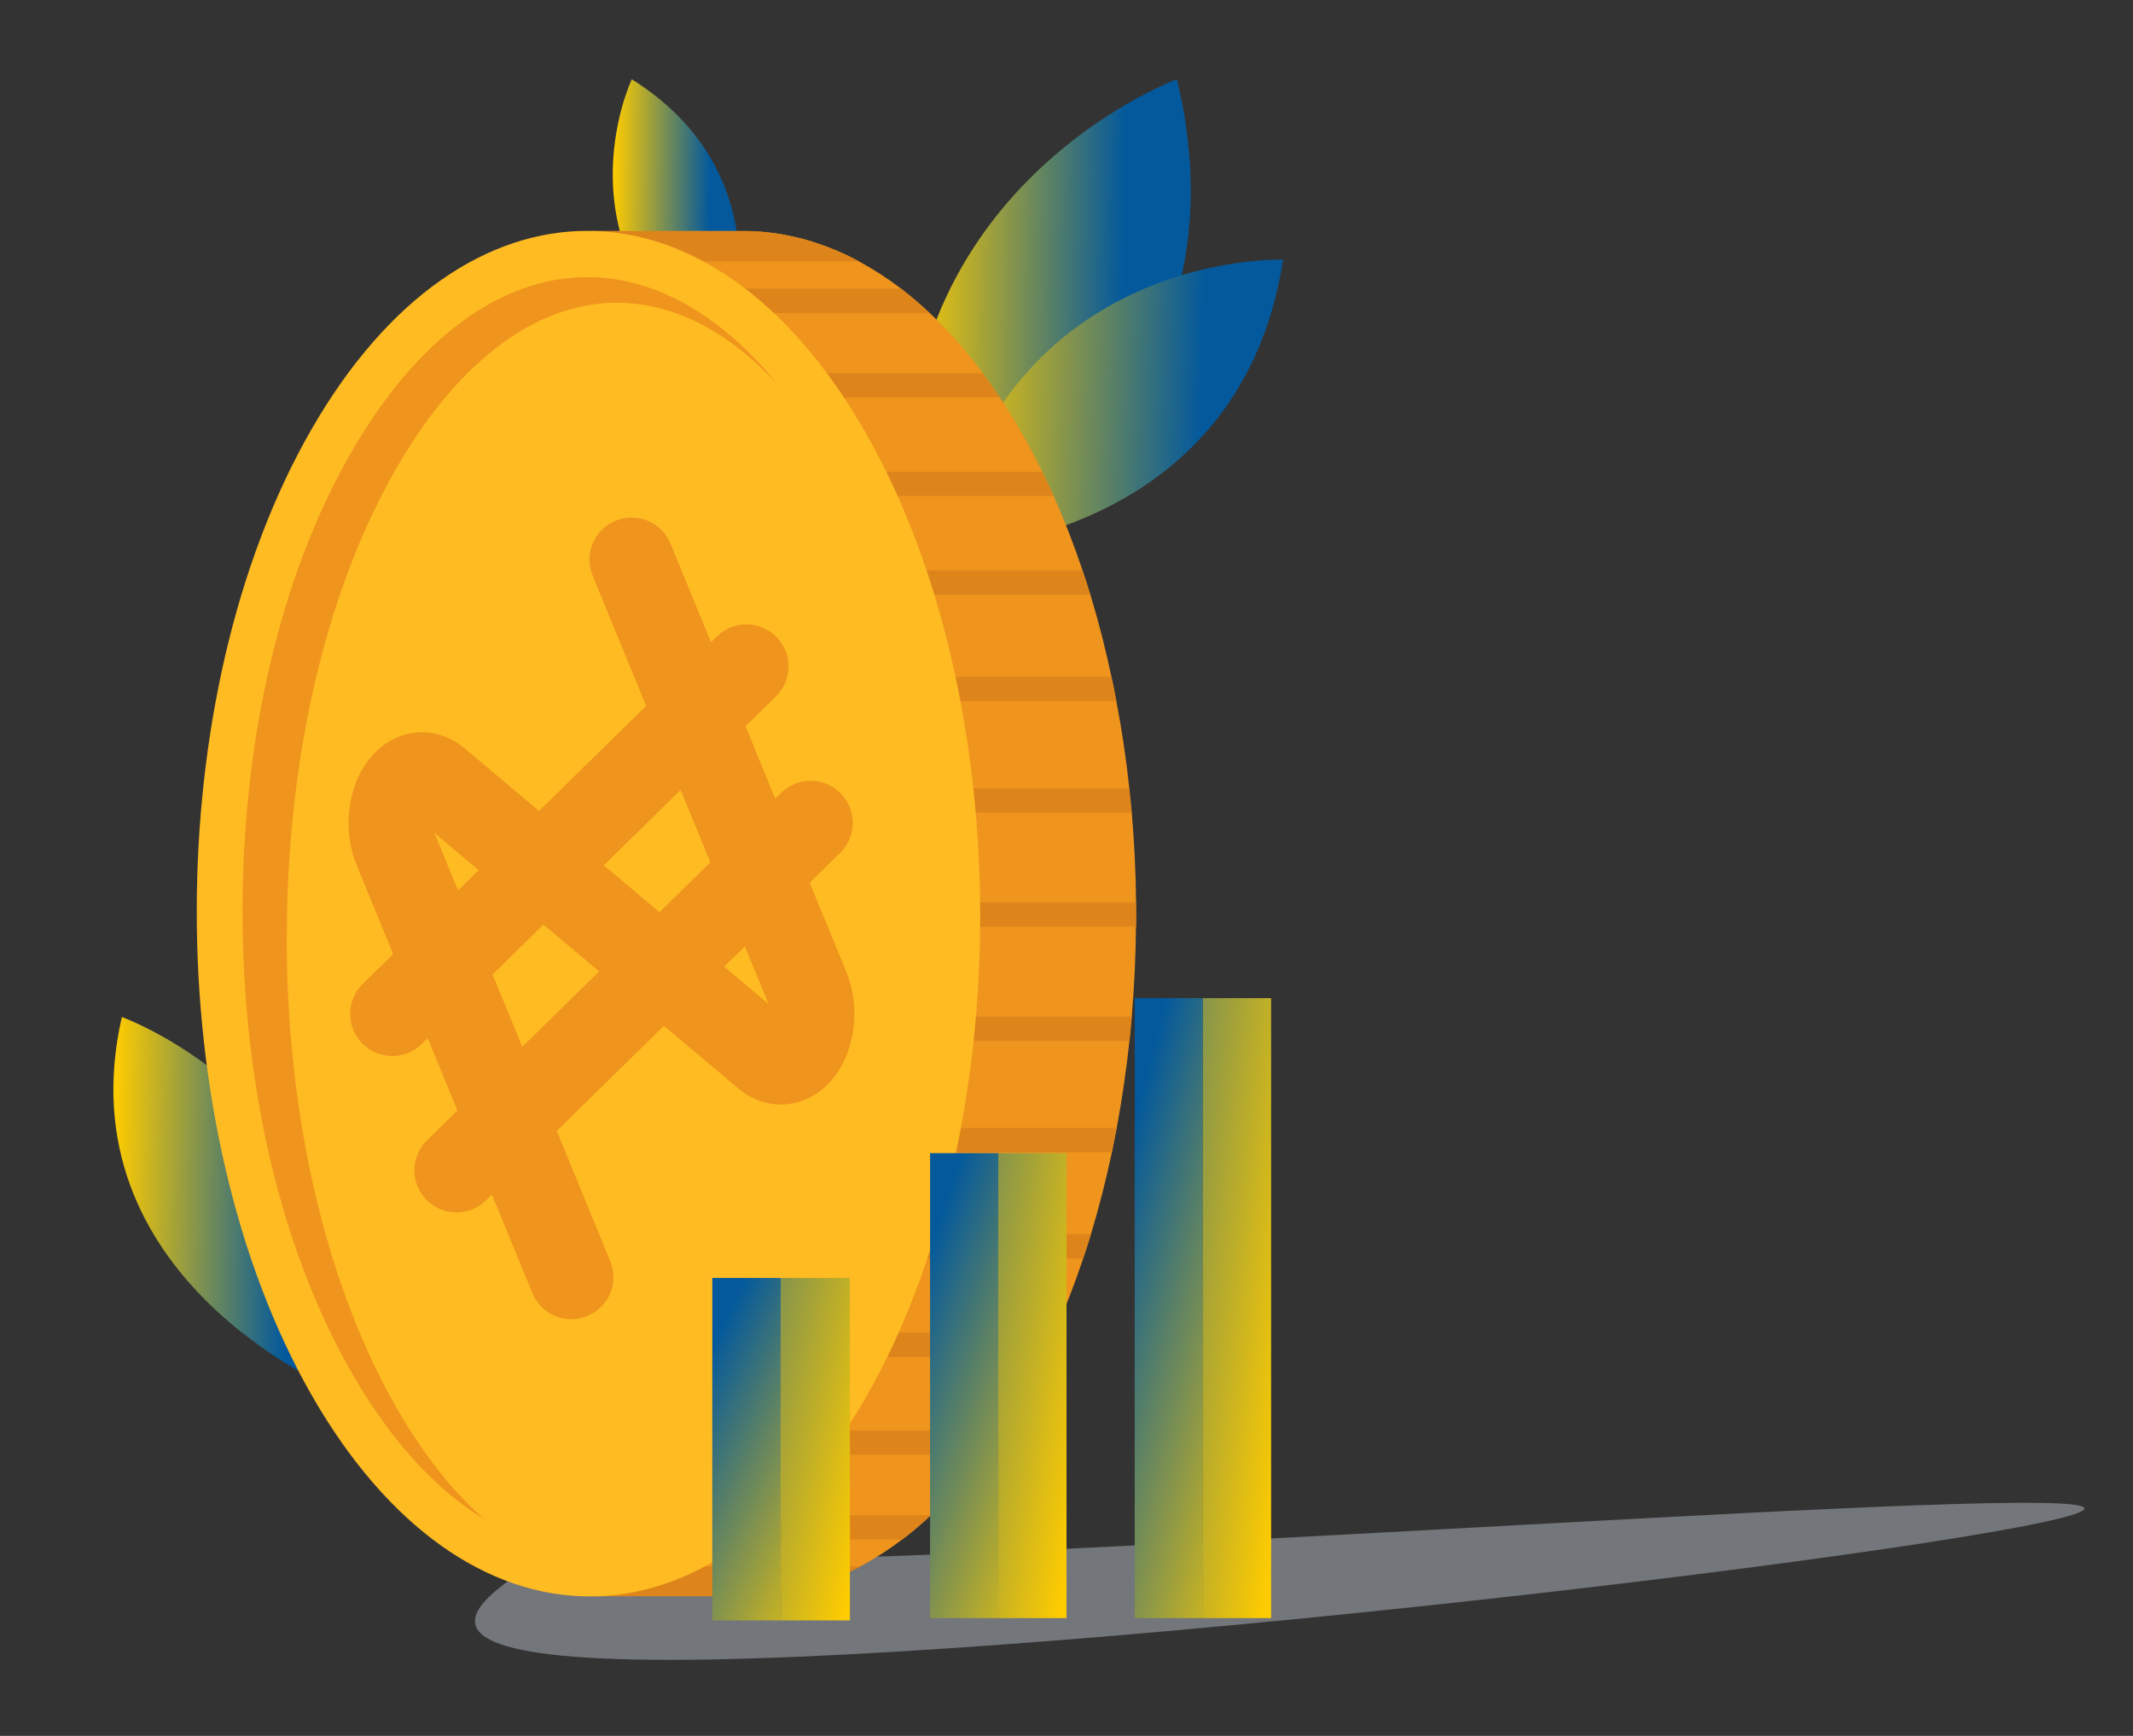 <svg width="344" height="280" viewBox="0 0 344 280" fill="none" xmlns="http://www.w3.org/2000/svg">
<rect x="0" y="0" width="344" height="280" fill="#333333" stroke="none"/>
<path d="M189.819 12.785C189.819 12.785 136.646 32.263 147.694 94.487C147.694 94.487 203.716 70.816 189.819 12.785Z" fill="url(#paint0_linear_3275_31624)"/>
<path d="M206.944 41.887C206.944 41.887 162.355 40.147 151.762 88.816C151.762 88.816 199.685 88.35 206.944 41.887Z" fill="url(#paint1_linear_3275_31624)"/>
<path d="M19.65 164.047C19.65 164.047 61.33 179.041 54.05 224.128C54.05 224.128 10.071 206.037 19.65 164.047Z" fill="url(#paint2_linear_3275_31624)"/>
<path d="M116.856 168.5C116.856 168.5 41.533 184.385 50.769 219.944C50.769 219.944 123.463 202.413 116.856 168.5Z" fill="url(#paint3_linear_3275_31624)"/>
<path d="M101.892 12.785C101.892 12.785 88.876 40.154 116.431 59.787C116.431 59.787 128.961 29.747 101.892 12.785Z" fill="url(#paint4_linear_3275_31624)"/>
<path d="M336.166 243.315C336.166 247.716 173.311 267.732 107.98 267.732C42.649 267.732 99.592 247.716 99.592 243.315C99.592 238.914 42.649 251.796 107.98 251.796C173.311 251.796 336.166 238.914 336.166 243.315Z" fill="#EBF3FF" fill-opacity="0.35"/>
<path d="M183.199 149.478C183.168 154.324 182.93 159.16 182.526 163.965C182.412 165.27 182.288 166.575 182.153 167.879C181.646 172.622 180.962 177.323 180.103 181.931C179.854 183.246 179.595 184.561 179.326 185.846C178.373 190.35 177.245 194.761 175.95 199.059C175.546 200.374 175.132 201.689 174.697 202.973C173.32 207.105 171.777 211.102 170.058 214.933C169.478 216.269 168.867 217.574 168.236 218.847C167.128 221.115 165.947 223.342 164.715 225.485C163.669 227.297 162.592 229.047 161.494 230.714C160.593 232.071 159.672 233.376 158.75 234.629C155.996 238.336 153.117 241.587 150.135 244.373C148.623 245.812 147.09 247.117 145.527 248.287C143.321 249.975 141.064 251.425 138.785 252.636C136.59 253.796 134.374 254.749 132.127 255.494C130.864 255.929 129.59 256.281 128.316 256.551C125.779 257.131 123.242 257.41 120.685 257.452H95.522L95.035 256.551L94.455 255.494L92.891 252.636L92.871 252.585C90.613 251.373 88.397 249.944 86.212 248.287C84.649 247.096 83.106 245.802 81.584 244.373C78.581 241.577 75.691 238.326 72.937 234.629C71.995 233.376 71.083 232.071 70.183 230.714C68.971 228.902 67.79 226.976 66.641 224.978C65.512 222.989 64.425 220.96 63.389 218.847C62.747 217.563 62.136 216.259 61.546 214.933C59.807 211.091 58.253 207.084 56.886 202.973C56.431 201.679 56.017 200.374 55.623 199.059C54.287 194.761 53.148 190.35 52.175 185.846C51.895 184.551 51.636 183.246 51.388 181.931C50.86 179.197 50.394 176.433 50.011 173.647L46.873 167.869L46.531 167.227V127.494L46.718 127.142L49.886 121.312C50.259 118.547 50.715 115.782 51.222 113.069C51.46 111.754 51.719 110.439 51.999 109.155C52.931 104.64 54.049 100.219 55.354 95.911C55.747 94.596 56.172 93.281 56.596 91.997C57.963 87.855 59.517 83.847 61.225 79.995C61.805 78.659 62.406 77.354 63.058 76.081C64.177 73.73 65.388 71.442 66.662 69.236C67.687 67.445 68.743 65.746 69.81 64.121C70.711 62.764 71.612 61.459 72.554 60.206C75.277 56.509 78.146 53.258 81.128 50.472C82.629 49.054 84.162 47.739 85.726 46.558C87.931 44.86 90.199 43.379 92.487 42.167C92.674 42.054 92.86 41.96 93.057 41.857L94.476 39.227L95.542 37.27H120.55C123.149 37.321 125.738 37.653 128.306 38.253C129.466 38.512 130.615 38.843 131.765 39.237C134.053 39.993 136.321 40.956 138.558 42.178C140.846 43.41 143.114 44.87 145.34 46.569C146.883 47.759 148.426 49.064 149.938 50.483C152.91 53.279 155.778 56.52 158.522 60.217C159.454 61.47 160.376 62.774 161.277 64.131C162.468 65.922 163.628 67.786 164.746 69.764C165.916 71.814 167.034 73.927 168.101 76.101C168.743 77.396 169.344 78.701 169.934 80.016C171.653 83.868 173.216 87.896 174.594 92.017C175.029 93.312 175.453 94.617 175.857 95.932C177.172 100.239 178.301 104.671 179.253 109.176C179.554 110.47 179.813 111.775 180.04 113.09C180.931 117.719 181.625 122.399 182.132 127.152C182.277 128.457 182.401 129.762 182.526 131.067C182.94 135.871 183.178 140.707 183.22 145.554C183.24 146.858 183.24 148.163 183.23 149.468L183.199 149.478Z" fill="#EF941D"/>
<path d="M131.743 39.225C130.594 38.832 129.445 38.511 128.285 38.242C125.706 37.641 123.128 37.31 120.529 37.258H95.521L94.993 38.242L94.465 39.225L93.046 41.855C92.86 41.959 92.673 42.052 92.477 42.166H138.536C136.3 40.955 134.042 39.981 131.743 39.225Z" fill="#DD851B"/>
<path d="M145.311 46.559H85.707C84.143 47.749 82.611 49.054 81.109 50.473H149.899C148.387 49.054 146.854 47.739 145.301 46.559H145.311Z" fill="#DD851B"/>
<path d="M158.489 60.203H72.541C71.609 61.456 70.698 62.761 69.797 64.117H161.233C160.332 62.761 159.411 61.456 158.479 60.203H158.489Z" fill="#DD851B"/>
<path d="M168.07 76.09H63.048C62.395 77.374 61.795 78.679 61.215 80.004H169.892C169.302 78.689 168.702 77.374 168.059 76.09H168.07Z" fill="#DD851B"/>
<path d="M174.56 92.016H56.594C56.17 93.31 55.745 94.615 55.352 95.93H175.824C175.42 94.615 174.995 93.3 174.56 92.016Z" fill="#DD851B"/>
<path d="M179.223 109.172H51.999C51.72 110.466 51.461 111.771 51.223 113.086H180.02C179.782 111.771 179.523 110.456 179.233 109.172H179.223Z" fill="#DD851B"/>
<path d="M182.101 127.16H46.718L46.531 127.512V131.074H182.495C182.381 129.77 182.246 128.465 182.101 127.16Z" fill="#DD851B"/>
<path d="M183.188 145.562H46.531V149.477H183.209C183.219 148.172 183.219 146.867 183.199 145.562H183.188Z" fill="#DD851B"/>
<path d="M46.531 167.249L46.873 167.891H182.153C182.298 166.586 182.412 165.281 182.526 163.977H46.531V167.259V167.249Z" fill="#DD851B"/>
<path d="M52.188 185.852H179.318C179.588 184.557 179.847 183.253 180.095 181.938H51.391C51.639 183.253 51.898 184.568 52.178 185.852H52.188Z" fill="#DD851B"/>
<path d="M56.896 202.992H174.686C175.121 201.698 175.535 200.393 175.939 199.078H55.633C56.026 200.393 56.441 201.708 56.896 202.992Z" fill="#DD851B"/>
<path d="M63.402 218.875H168.227C168.849 217.591 169.47 216.286 170.05 214.961H61.559C62.149 216.297 62.76 217.602 63.402 218.875Z" fill="#DD851B"/>
<path d="M72.95 234.649H158.753C159.674 233.396 160.596 232.091 161.497 230.734H70.195C71.096 232.091 71.997 233.396 72.95 234.649Z" fill="#DD851B"/>
<path d="M86.212 248.317H145.527C147.09 247.136 148.623 245.831 150.135 244.402H81.594C83.116 245.842 84.659 247.136 86.222 248.317H86.212Z" fill="#DD851B"/>
<path d="M94.456 255.522L95.035 256.578L95.522 257.479H120.685C123.233 257.438 125.77 257.148 128.317 256.578C129.591 256.309 130.864 255.947 132.128 255.522C134.375 254.776 136.591 253.824 138.786 252.664H92.902L94.466 255.522H94.456Z" fill="#DD851B"/>
<path d="M50.238 224.995C25.561 181.835 25.561 112.124 50.238 69.243C74.904 26.383 114.906 26.59 139.582 69.75C164.248 112.89 164.248 182.642 139.582 225.502C114.906 268.373 74.904 268.135 50.238 224.995Z" fill="#FFBB22"/>
<path d="M39.117 147.023C39.117 118.908 45.33 92.617 56.628 72.993C67.138 54.727 80.683 44.682 94.755 44.703C108.942 44.724 122.601 54.944 133.204 73.49C144.491 93.238 150.715 119.602 150.715 147.747C150.715 175.872 144.502 202.164 133.215 221.777C122.704 240.043 109.16 250.088 95.087 250.067C80.9 250.046 67.242 239.826 56.638 221.28C45.341 201.522 39.117 175.147 39.117 147.023Z" fill="#EF941D"/>
<path d="M46.259 151.152C46.259 123.037 52.213 96.745 63.024 77.122C73.089 58.856 86.064 48.811 99.536 48.832C113.122 48.853 126.201 59.073 136.349 77.619C147.16 97.367 153.114 123.731 153.114 151.876C153.114 180.001 147.16 206.293 136.349 225.906C126.284 244.172 113.319 254.217 99.837 254.196C86.251 254.175 73.172 243.955 63.014 225.408C52.193 205.651 46.238 179.276 46.238 151.152H46.259Z" fill="#FFBB22"/>
<path d="M92.139 206L63.791 136.945C63.188 135.477 62.918 133.742 63.022 132.011C63.126 130.28 63.599 128.652 64.367 127.382C65.135 126.112 66.153 125.273 67.263 124.995C68.373 124.718 69.511 125.018 70.499 125.849L123.501 170.425C124.489 171.256 125.627 171.556 126.737 171.278C127.847 171.001 128.865 170.161 129.633 168.891C130.401 167.621 130.874 165.993 130.978 164.262C131.082 162.532 130.812 160.796 130.209 159.329L101.861 90.273M63.265 163.547L120.377 107.497M73.623 188.777L130.735 132.727" stroke="#EF941D" stroke-width="13.572" stroke-linecap="round" stroke-linejoin="round"/>
<path d="M125.976 206.137H114.875V261.371H125.976V206.137Z" fill="url(#paint5_linear_3275_31624)"/>
<path d="M161 186H150V261H161V186Z" fill="url(#paint6_linear_3275_31624)"/>
<path d="M194 161H183V261H194V161Z" fill="url(#paint7_linear_3275_31624)"/>
<path d="M137.066 206.137H125.965V261.371H137.066V206.137Z" fill="url(#paint8_linear_3275_31624)"/>
<path d="M172 186H161V261H172V186Z" fill="url(#paint9_linear_3275_31624)"/>
<path d="M205 161H194V261H205V161Z" fill="url(#paint10_linear_3275_31624)"/>
<defs>
<linearGradient id="paint0_linear_3275_31624" x1="146.184" y1="48.578" x2="181.15" y2="49.05" gradientUnits="userSpaceOnUse">
<stop stop-color="#FFCC00"/>
<stop offset="1" stop-color="#03599C"/>
</linearGradient>
<linearGradient id="paint1_linear_3275_31624" x1="151.762" y1="62.442" x2="193.818" y2="63.631" gradientUnits="userSpaceOnUse">
<stop stop-color="#FFCC00"/>
<stop offset="1" stop-color="#03599C"/>
</linearGradient>
<linearGradient id="paint2_linear_3275_31624" x1="18.285" y1="190.368" x2="46.209" y2="190.777" gradientUnits="userSpaceOnUse">
<stop stop-color="#FFCC00"/>
<stop offset="1" stop-color="#03599C"/>
</linearGradient>
<linearGradient id="paint3_linear_3275_31624" x1="49.984" y1="191.038" x2="101.263" y2="192.65" gradientUnits="userSpaceOnUse">
<stop stop-color="#FFCC00"/>
<stop offset="1" stop-color="#03599C"/>
</linearGradient>
<linearGradient id="paint4_linear_3275_31624" x1="98.82" y1="33.377" x2="114.459" y2="33.541" gradientUnits="userSpaceOnUse">
<stop stop-color="#FFCC00"/>
<stop offset="1" stop-color="#03599C"/>
</linearGradient>
<linearGradient id="paint5_linear_3275_31624" x1="132.5" y1="267.5" x2="98.455" y2="251.313" gradientUnits="userSpaceOnUse">
<stop stop-color="#FFCC00"/>
<stop offset="1" stop-color="#03599C"/>
</linearGradient>
<linearGradient id="paint6_linear_3275_31624" x1="167.465" y1="269.322" x2="130.547" y2="256.512" gradientUnits="userSpaceOnUse">
<stop stop-color="#FFCC00"/>
<stop offset="1" stop-color="#03599C"/>
</linearGradient>
<linearGradient id="paint7_linear_3275_31624" x1="200.465" y1="272.096" x2="161.726" y2="262.015" gradientUnits="userSpaceOnUse">
<stop stop-color="#FFCC00"/>
<stop offset="1" stop-color="#03599C"/>
</linearGradient>
<linearGradient id="paint8_linear_3275_31624" x1="137" y1="257.5" x2="91.778" y2="247.19" gradientUnits="userSpaceOnUse">
<stop stop-color="#FFCC00"/>
<stop offset="1" stop-color="#03599C"/>
</linearGradient>
<linearGradient id="paint9_linear_3275_31624" x1="171.935" y1="255.744" x2="126.064" y2="248.112" gradientUnits="userSpaceOnUse">
<stop stop-color="#FFCC00"/>
<stop offset="1" stop-color="#03599C"/>
</linearGradient>
<linearGradient id="paint10_linear_3275_31624" x1="204.935" y1="253.991" x2="158.517" y2="248.199" gradientUnits="userSpaceOnUse">
<stop stop-color="#FFCC00"/>
<stop offset="1" stop-color="#03599C"/>
</linearGradient>
</defs>
</svg>

